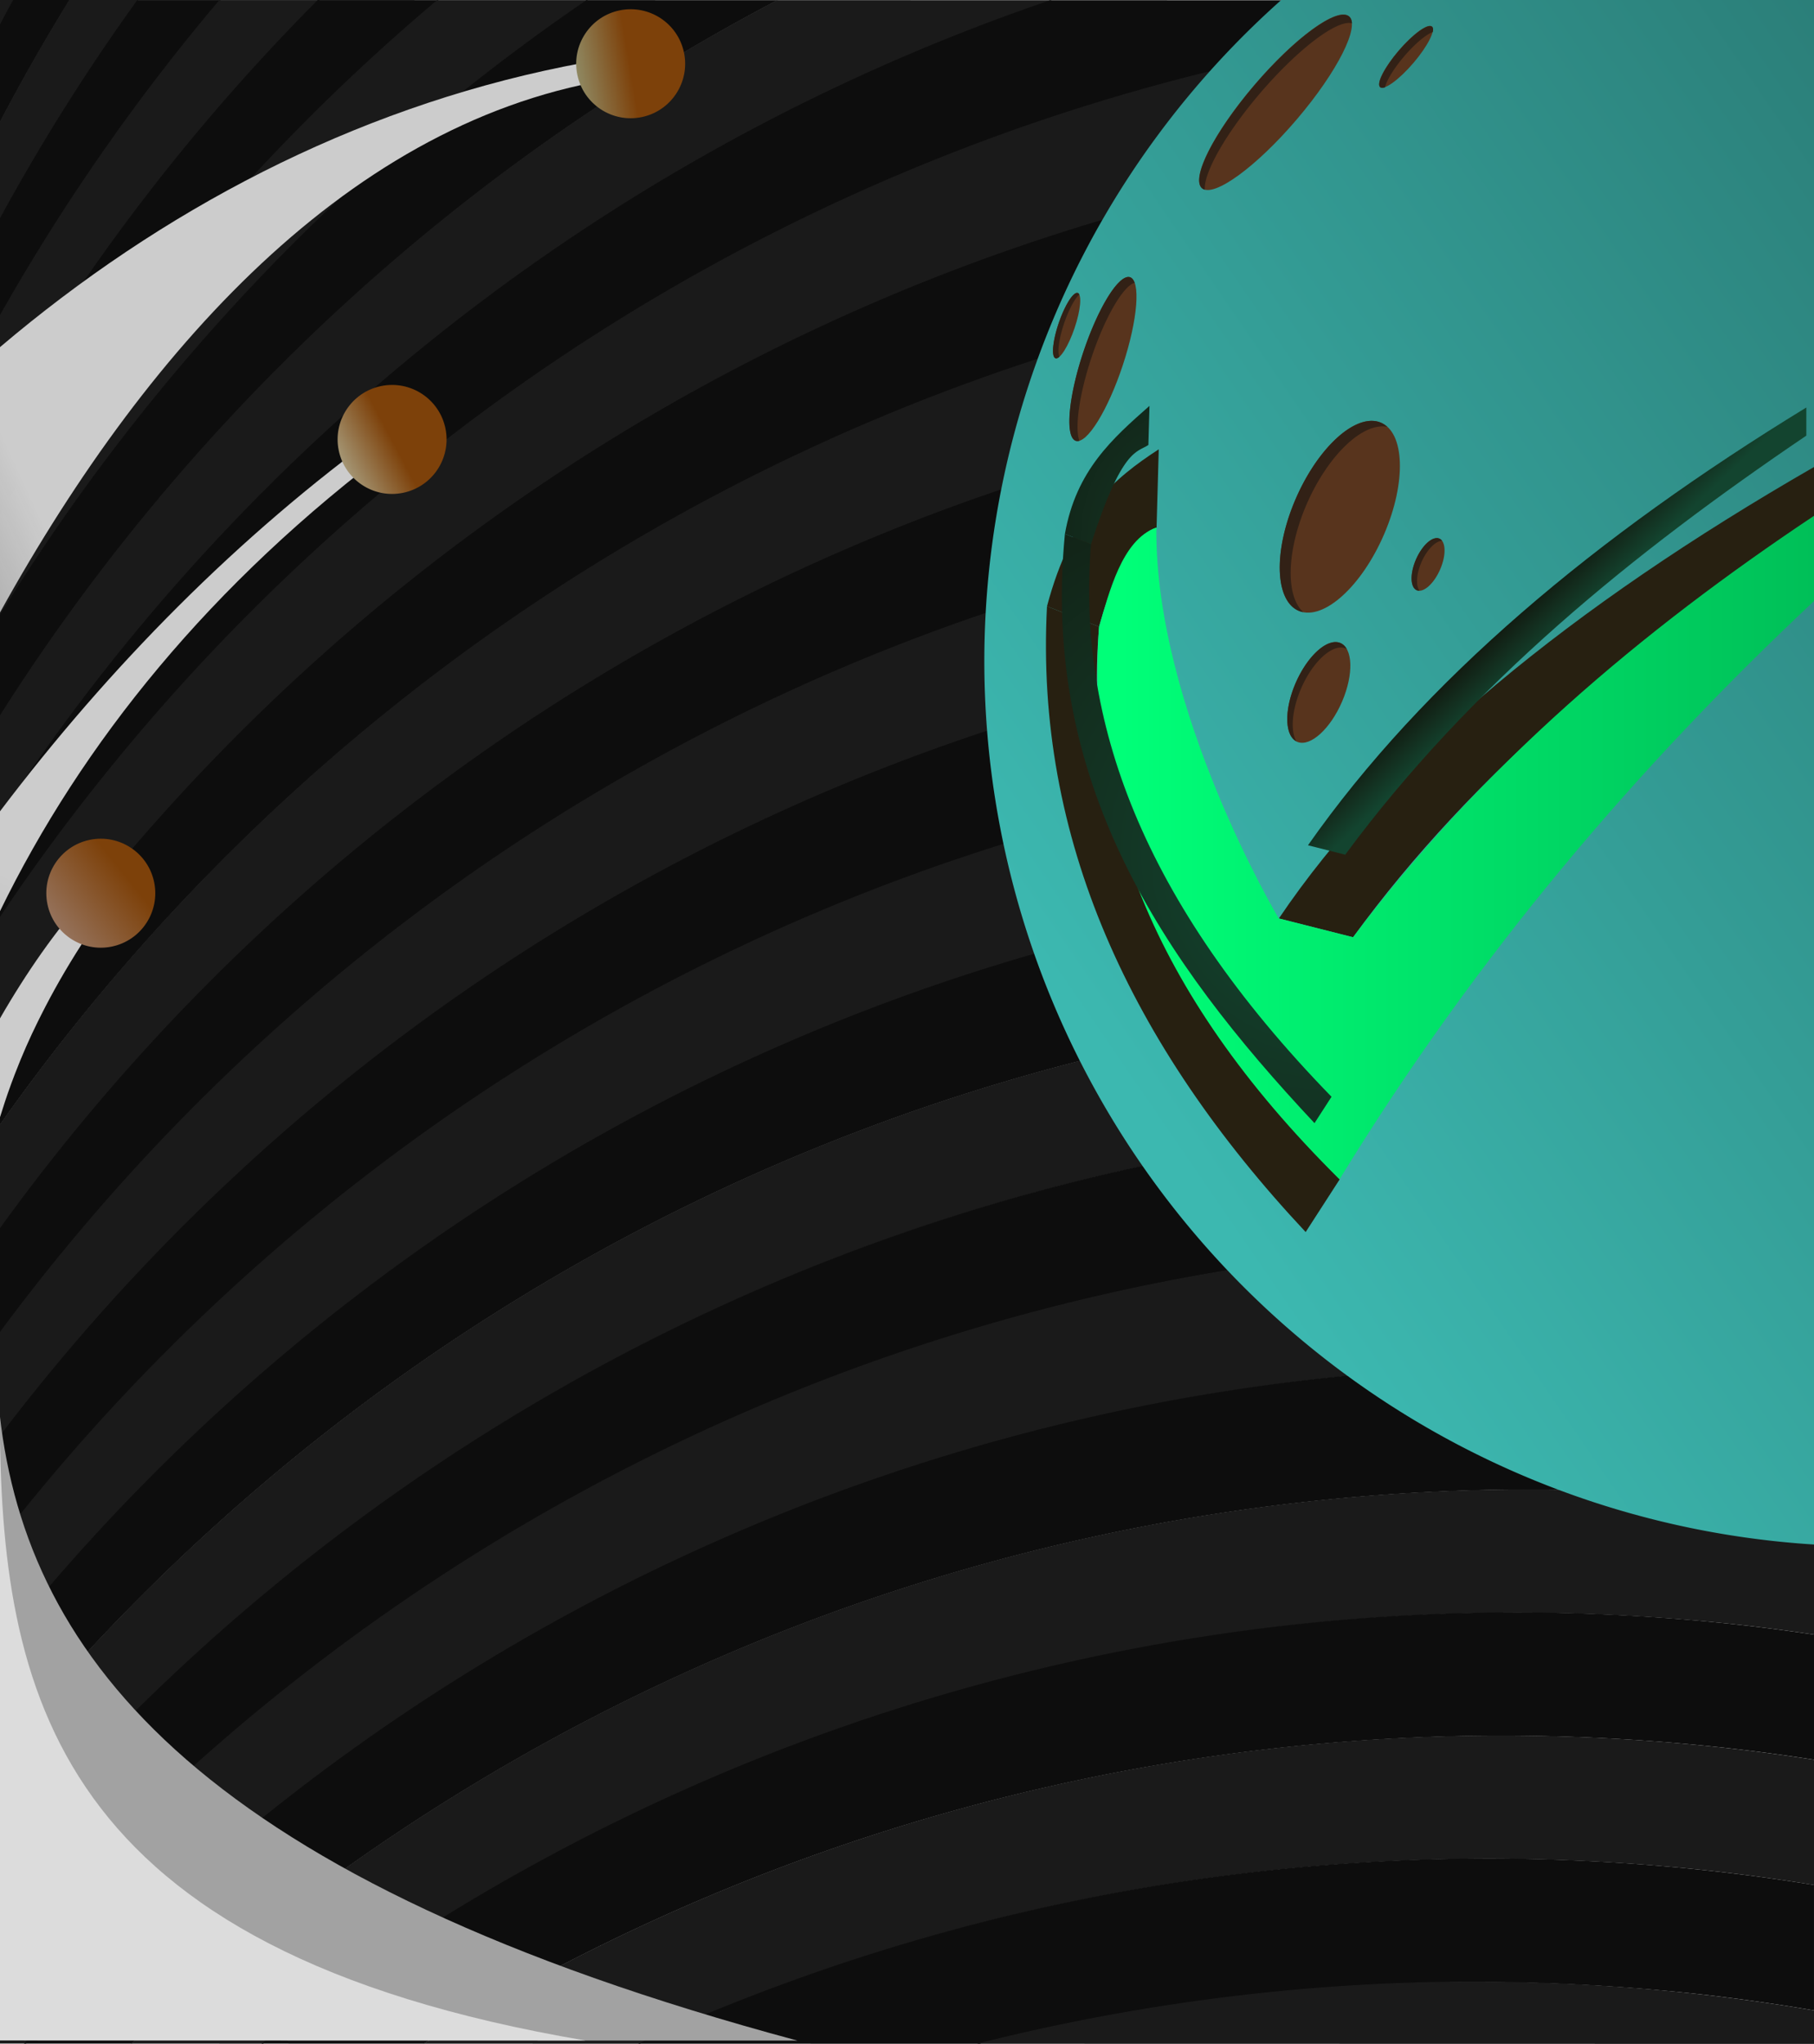 <?xml version="1.0" encoding="UTF-8" standalone="no"?>
<!-- Created with Inkscape (http://www.inkscape.org/) -->

<svg
   width="1331.947"
   height="1500.252"
   viewBox="0 0 352.411 396.942"
   version="1.1"
   id="svg5"
   inkscape:version="1.2.2 (1:1.2.2+202212051551+b0a8486541)"
   sodipodi:docname="greenmark_illustration_3.svg"
   inkscape:export-filename="greenmark_illustration_3.png"
   inkscape:export-xdpi="96"
   inkscape:export-ydpi="96"
   xmlns:inkscape="http://www.inkscape.org/namespaces/inkscape"
   xmlns:sodipodi="http://sodipodi.sourceforge.net/DTD/sodipodi-0.dtd"
   xmlns:xlink="http://www.w3.org/1999/xlink"
   xmlns="http://www.w3.org/2000/svg"
   xmlns:svg="http://www.w3.org/2000/svg">
  <sodipodi:namedview
     id="namedview7"
     pagecolor="#ffffff"
     bordercolor="#000000"
     borderopacity="0.25"
     inkscape:showpageshadow="2"
     inkscape:pageopacity="0.0"
     inkscape:pagecheckerboard="0"
     inkscape:deskcolor="#d1d1d1"
     inkscape:document-units="px"
     showgrid="false"
     inkscape:zoom="0.35010522"
     inkscape:cx="689.79263"
     inkscape:cy="586.9664"
     inkscape:window-width="1920"
     inkscape:window-height="952"
     inkscape:window-x="0"
     inkscape:window-y="27"
     inkscape:window-maximized="1"
     inkscape:current-layer="layer1" />
  <defs
     id="defs2">
    <linearGradient
       inkscape:collect="always"
       xlink:href="#linearGradient6632-3"
       id="linearGradient7784"
       gradientUnits="userSpaceOnUse"
       x1="-219.2"
       y1="474.184"
       x2="38.912"
       y2="297"
       gradientTransform="rotate(0.011,2047851.4,957671.01)" />
    <linearGradient
       inkscape:collect="always"
       id="linearGradient6632-3">
      <stop
         style="stop-color:#3cb8b0;stop-opacity:1;"
         offset="0"
         id="stop6628-1" />
      <stop
         style="stop-color:#256a65;stop-opacity:1;"
         offset="1"
         id="stop6630-4" />
    </linearGradient>
    <linearGradient
       inkscape:collect="always"
       xlink:href="#linearGradient16701"
       id="linearGradient61742"
       gradientUnits="userSpaceOnUse"
       gradientTransform="rotate(-11.7,-387.055,1521.377)"
       x1="-94.15"
       y1="324.58"
       x2="62.328"
       y2="117.221" />
    <linearGradient
       inkscape:collect="always"
       id="linearGradient16701">
      <stop
         style="stop-color:#cccccc;stop-opacity:0;"
         offset="0"
         id="stop16697" />
      <stop
         style="stop-color:#cccccc;stop-opacity:1;"
         offset="1"
         id="stop16699" />
    </linearGradient>
    <linearGradient
       inkscape:collect="always"
       xlink:href="#linearGradient15769"
       id="linearGradient61744"
       gradientUnits="userSpaceOnUse"
       gradientTransform="translate(-300.469,-110.097)"
       x1="129.314"
       y1="43.383"
       x2="139.372"
       y2="40.453" />
    <linearGradient
       inkscape:collect="always"
       id="linearGradient15769">
      <stop
         style="stop-color:#a49573;stop-opacity:1;"
         offset="0"
         id="stop15765" />
      <stop
         style="stop-color:#7d410a;stop-opacity:1;"
         offset="1"
         id="stop15767" />
    </linearGradient>
    <linearGradient
       inkscape:collect="always"
       xlink:href="#linearGradient16701"
       id="linearGradient61738"
       gradientUnits="userSpaceOnUse"
       gradientTransform="rotate(-11.7,-29.035,-151.44)"
       x1="-360.629"
       y1="-19.204"
       x2="-257.128"
       y2="-43.175" />
    <linearGradient
       inkscape:collect="always"
       xlink:href="#linearGradient15777"
       id="linearGradient61740"
       gradientUnits="userSpaceOnUse"
       gradientTransform="translate(-310.761,-72.273)"
       x1="198.916"
       y1="-60.696"
       x2="209.289"
       y2="-60.321" />
    <linearGradient
       inkscape:collect="always"
       id="linearGradient15777">
      <stop
         style="stop-color:#8f8861;stop-opacity:1;"
         offset="0"
         id="stop15773" />
      <stop
         style="stop-color:#7d410a;stop-opacity:1;"
         offset="1"
         id="stop15775" />
    </linearGradient>
    <linearGradient
       inkscape:collect="always"
       xlink:href="#linearGradient16701"
       id="linearGradient61734"
       gradientUnits="userSpaceOnUse"
       gradientTransform="rotate(-11.7,-657.121,1493.655)"
       x1="-9.189"
       y1="395.276"
       x2="13.893"
       y2="252.953" />
    <linearGradient
       inkscape:collect="always"
       xlink:href="#linearGradient16596"
       id="linearGradient61736"
       gradientUnits="userSpaceOnUse"
       gradientTransform="translate(-289.236,-164.286)"
       x1="45.249"
       y1="173.307"
       x2="59.933"
       y2="165.777" />
    <linearGradient
       inkscape:collect="always"
       id="linearGradient16596">
      <stop
         style="stop-color:#95725b;stop-opacity:1;"
         offset="0"
         id="stop16592" />
      <stop
         style="stop-color:#7d410a;stop-opacity:1;"
         offset="1"
         id="stop16594" />
    </linearGradient>
    <linearGradient
       inkscape:collect="always"
       xlink:href="#linearGradient24043"
       id="linearGradient63818"
       gradientUnits="userSpaceOnUse"
       gradientTransform="rotate(0.011,870770.36,1997862.9)"
       x1="-414.293"
       y1="200.609"
       x2="-252.588"
       y2="200.609" />
    <linearGradient
       inkscape:collect="always"
       id="linearGradient24043">
      <stop
         style="stop-color:#00ff78;stop-opacity:1;"
         offset="0"
         id="stop24039" />
      <stop
         style="stop-color:#00b251;stop-opacity:1;"
         offset="1"
         id="stop24041" />
    </linearGradient>
    <linearGradient
       inkscape:collect="always"
       xlink:href="#linearGradient24063"
       id="linearGradient64743"
       gradientUnits="userSpaceOnUse"
       gradientTransform="translate(348.64,1124.424)"
       x1="-157.579"
       y1="181.719"
       x2="-149.942"
       y2="189.748" />
    <linearGradient
       inkscape:collect="always"
       id="linearGradient24063">
      <stop
         style="stop-color:#120f08;stop-opacity:1;"
         offset="0"
         id="stop24059" />
      <stop
         style="stop-color:#13442f;stop-opacity:1;"
         offset="1"
         id="stop24061" />
    </linearGradient>
    <filter
       inkscape:collect="always"
       style="color-interpolation-filters:sRGB"
       id="filter24055"
       x="-0.1"
       y="-0.111"
       width="1.199"
       height="1.222">
      <feGaussianBlur
         inkscape:collect="always"
         stdDeviation="4.022"
         id="feGaussianBlur24057" />
    </filter>
    <radialGradient
       inkscape:collect="always"
       xlink:href="#linearGradient24083"
       id="radialGradient64751"
       gradientUnits="userSpaceOnUse"
       gradientTransform="matrix(-2.012,-3.451,2.47,-1.44,-1233.75,1081.324)"
       cx="-236.384"
       cy="358.026"
       fx="-236.384"
       fy="358.026"
       r="33.555" />
    <linearGradient
       inkscape:collect="always"
       id="linearGradient24083">
      <stop
         style="stop-color:#13442f;stop-opacity:1;"
         offset="0"
         id="stop24081" />
      <stop
         style="stop-color:#120f08;stop-opacity:1;"
         offset="1"
         id="stop24079" />
    </linearGradient>
    <filter
       inkscape:collect="always"
       style="color-interpolation-filters:sRGB"
       id="filter23418"
       x="-0.14"
       y="-0.064"
       width="1.28"
       height="1.128">
      <feGaussianBlur
         inkscape:collect="always"
         stdDeviation="3.063"
         id="feGaussianBlur23420" />
    </filter>
    <radialGradient
       inkscape:collect="always"
       xlink:href="#linearGradient24083"
       id="radialGradient64749"
       gradientUnits="userSpaceOnUse"
       gradientTransform="matrix(4.726,-3.728,4.895,6.206,71.334,-625.803)"
       cx="-193.579"
       cy="197.549"
       fx="-193.579"
       fy="197.549"
       r="10.116" />
    <filter
       inkscape:collect="always"
       style="color-interpolation-filters:sRGB"
       id="filter24067"
       x="-0.396"
       y="-0.242"
       width="1.791"
       height="1.484">
      <feGaussianBlur
         inkscape:collect="always"
         stdDeviation="2.708"
         id="feGaussianBlur24069" />
    </filter>
  </defs>
  <g
     inkscape:label="Layer 1"
     inkscape:groupmode="layer"
     id="layer1"
     transform="translate(248.644,122.05)">
    <g
       id="g69758">
      <path
         id="path66219"
         style="fill:#1a1a1a;fill-opacity:0.999;stroke-width:2.637"
         d="m -248.644,-122.05 -0.001,5.2 a 396.875,396.875 0 0 1 2.625,-5.199 z" />
      <path
         id="path66221"
         style="fill:#0d0d0d;fill-opacity:1;stroke-width:2.637"
         d="m -246.119,-122.05 a 396.875,396.875 0 0 0 -2.527,4.757 v 19.007 a 396.875,396.875 0 0 1 13.558,-23.762 z" />
      <path
         id="path66223"
         style="fill:#1a1a1a;fill-opacity:0.999;stroke-width:2.637"
         d="m -235.212,-122.048 a 396.875,396.875 0 0 0 -13.437,23.571 v 19.277 a 396.875,396.875 0 0 1 26.866,-42.846 z" />
      <path
         id="path66225"
         style="fill:#0d0d0d;fill-opacity:1;stroke-width:2.637"
         d="m -221.962,-122.045 a 396.875,396.875 0 0 0 -26.69,42.385 v 19.546 a 396.875,396.875 0 0 1 42.902,-61.928 z" />
      <path
         id="path66227"
         style="fill:#1a1a1a;fill-opacity:0.999;stroke-width:2.637"
         d="m -206.02,-122.042 a 396.875,396.875 0 0 0 -42.636,61.197 v 19.817 a 396.875,396.875 0 0 1 62.143,-81.011 z" />
      <path
         id="path66231"
         style="fill:#0d0d0d;fill-opacity:1;stroke-width:2.637"
         d="m -186.923,-122.039 a 396.875,396.875 0 0 0 -61.737,80.265 v 19.831 a 396.875,396.875 0 0 1 85.246,-100.092 z" />
      <path
         id="path66233"
         style="fill:#1a1a1a;fill-opacity:0.999;stroke-width:2.637"
         d="m -163.715,-122.034 a 396.875,396.875 0 0 0 -84.948,99.821 v 19.75 a 396.875,396.875 0 0 1 114.24,-119.566 z" />
      <path
         id="path66235"
         style="fill:#0d0d0d;fill-opacity:1;stroke-width:2.637"
         d="M -134.709,-122.029 A 396.875,396.875 0 0 0 -248.667,-2.653 V 17.299 A 396.875,396.875 0 0 1 -97.549,-122.022 Z" />
      <path
         id="path66237"
         style="fill:#1a1a1a;fill-opacity:0.999;stroke-width:2.637"
         d="M -97.669,-122.022 A 396.875,396.875 0 0 0 -248.671,16.906 v 20.154 a 396.875,396.875 0 0 1 204.355,-159.072 z" />
      <path
         id="path66239"
         style="fill:#0d0d0d;fill-opacity:1;stroke-width:2.637"
         d="M -44.628,-122.012 A 396.875,396.875 0 0 0 -248.674,36.467 V 56.822 A 396.875,396.875 0 0 1 103.845,-118.8 l 5e-4,-3.184 z" />
      <path
         id="path66241"
         style="fill:#1a1a1a;fill-opacity:1;stroke-width:2.637"
         d="M 71.333,-119.503 A 396.875,396.875 0 0 0 -248.678,56.052 V 76.584 A 396.875,396.875 0 0 1 103.841,-94.687 V -118.8 a 396.875,396.875 0 0 0 -32.509,-0.703 z" />
      <path
         id="path66243"
         style="fill:#0d0d0d;fill-opacity:1;stroke-width:2.637"
         d="M 68.628,-95.602 A 396.875,396.875 0 0 0 -248.682,76.209 v 20.251 a 396.875,396.875 0 0 1 352.518,-167.034 v -24.113 a 396.875,396.875 0 0 0 -35.209,-0.916 z" />
      <path
         id="path66682"
         style="fill:#1a1a1a;fill-opacity:0.999;stroke-width:2.637"
         d="M 65.924,-71.702 A 396.875,396.875 0 0 0 -248.686,96.365 v 20.407 a 396.875,396.875 0 0 1 352.517,-163.233 V -70.574 a 396.875,396.875 0 0 0 -37.908,-1.128 z" />
      <path
         id="path66684"
         style="fill:#0d0d0d;fill-opacity:1;stroke-width:2.637"
         d="m 63.22,-47.801 a 396.875,396.875 0 0 0 -311.909,164.323 v 20.562 A 396.875,396.875 0 0 1 103.827,-22.348 v -24.113 a 396.875,396.875 0 0 0 -40.608,-1.341 z" />
      <path
         id="path66686"
         style="fill:#1a1a1a;fill-opacity:0.999;stroke-width:2.637"
         d="m 60.516,-23.901 a 396.875,396.875 0 0 0 -309.209,160.579 v 20.718 A 396.875,396.875 0 0 1 103.822,1.765 V -22.348 a 396.875,396.875 0 0 0 -43.307,-1.553 z" />
      <path
         id="path66688"
         style="fill:#0d0d0d;fill-opacity:1;stroke-width:2.637"
         d="m 57.811,0 a 396.875,396.875 0 0 0 -306.508,156.835 v 20.872 A 396.875,396.875 0 0 1 103.818,25.878 V 1.765 A 396.875,396.875 0 0 0 57.811,0 Z" />
      <path
         id="path66690"
         style="fill:#1a1a1a;fill-opacity:1;stroke-width:2.637"
         d="m 55.106,23.9 a 396.875,396.875 0 0 0 -303.807,153.176 v 20.942 A 396.875,396.875 0 0 1 103.814,49.991 V 25.878 A 396.875,396.875 0 0 0 55.106,23.9 Z" />
      <path
         id="path66692"
         style="fill:#0d0d0d;fill-opacity:1;stroke-width:2.637"
         d="m 52.402,47.801 a 396.875,396.875 0 0 0 -301.107,149.925 v 20.74 A 396.875,396.875 0 0 1 103.808,74.104 V 49.991 a 396.875,396.875 0 0 0 -51.407,-2.19 z" />
      <path
         id="path66694"
         style="fill:#1a1a1a;fill-opacity:0.999;stroke-width:2.637"
         d="M 49.698,71.701 A 396.875,396.875 0 0 0 -248.708,218.376 V 239.237 A 396.875,396.875 0 0 1 101.112,98.005 a 396.875,396.875 0 0 1 2.692,0.335 V 74.104 A 396.875,396.875 0 0 0 49.698,71.701 Z" />
      <path
         id="path66696"
         style="fill:#0d0d0d;fill-opacity:1;stroke-width:2.637"
         d="m 46.993,95.602 a 396.875,396.875 0 0 0 -295.706,143.423 v 20.984 a 396.875,396.875 0 0 1 347.12,-138.104 396.875,396.875 0 0 1 5.392,0.671 V 98.341 a 396.875,396.875 0 0 0 -2.693,-0.336 396.875,396.875 0 0 0 -54.114,-2.403 z" />
      <path
         id="path66698"
         style="fill:#1a1a1a;fill-opacity:0.999;stroke-width:2.637"
         d="m 44.289,119.502 a 396.875,396.875 0 0 0 -293.005,140.172 v 15.15 h 5.139 A 396.875,396.875 0 0 1 95.702,145.804 a 396.875,396.875 0 0 1 8.092,1.008 v -24.235 a 396.875,396.875 0 0 0 -5.392,-0.673 396.875,396.875 0 0 0 -54.114,-2.403 z" />
      <path
         id="path66700"
         style="fill:#0d0d0d;fill-opacity:1;stroke-width:2.637"
         d="m 41.585,143.403 a 396.875,396.875 0 0 0 -285.558,131.423 h 20.963 a 396.875,396.875 0 0 1 316.004,-105.123 396.875,396.875 0 0 1 10.792,1.39 v -24.28 a 396.875,396.875 0 0 0 -8.092,-1.01 396.875,396.875 0 0 0 -54.114,-2.403 z" />
      <path
         id="path66702"
         style="fill:#1a1a1a;fill-opacity:1;stroke-width:2.637"
         d="m 38.88,167.303 a 396.875,396.875 0 0 0 -261.975,107.526 l 25.585,0.01 a 396.875,396.875 0 0 1 287.8,-81.228 396.875,396.875 0 0 1 13.492,1.787 V 171.099 A 396.875,396.875 0 0 0 92.99,169.711 396.875,396.875 0 0 0 38.876,167.308 Z" />
      <path
         id="path66704"
         style="fill:#0d0d0d;fill-opacity:1;stroke-width:2.637"
         d="m 36.176,191.204 a 396.875,396.875 0 0 0 -234.016,83.63 l 31.573,0.01 a 396.875,396.875 0 0 1 253.853,-57.332 396.875,396.875 0 0 1 16.191,2.184 v -24.297 a 396.875,396.875 0 0 0 -13.492,-1.788 396.875,396.875 0 0 0 -54.114,-2.403 z" />
      <path
         id="path66706"
         style="fill:#1a1a1a;fill-opacity:0.999;stroke-width:2.637"
         d="M 33.472,215.105 A 396.875,396.875 0 0 0 -166.32,274.84 l 41.987,0.01 a 396.875,396.875 0 0 1 209.215,-33.44 396.875,396.875 0 0 1 18.891,2.614 V 219.698 A 396.875,396.875 0 0 0 87.581,217.509 396.875,396.875 0 0 0 33.467,215.106 Z" />
      <path
         id="path66708"
         style="fill:#0d0d0d;fill-opacity:1;stroke-width:2.637"
         d="m 30.767,239.005 a 396.875,396.875 0 0 0 -155.423,35.843 l 66.277,0.013 a 396.875,396.875 0 0 1 140.555,-9.552 396.875,396.875 0 0 1 21.59,3.073 v -24.366 a 396.875,396.875 0 0 0 -18.891,-2.607 396.875,396.875 0 0 0 -54.114,-2.403 z" />
      <path
         id="path66710"
         style="fill:#1a1a1a;fill-opacity:0.999;stroke-width:2.637"
         d="m 28.063,262.905 a 396.875,396.875 0 0 0 -86.934,11.955 l 162.638,0.031 0.001,-6.512 a 396.875,396.875 0 0 0 -21.59,-3.071 396.875,396.875 0 0 0 -54.114,-2.403 z" />
      <path
         id="circle7710"
         style="fill:url(#linearGradient7784);fill-opacity:1;stroke-width:2.493"
         d="M 0.904,-122.613 A 171.979,171.979 0 0 0 -57.417,6.279 171.979,171.979 0 0 0 103.792,177.905 l 0.057,-300.498 z" />
      <ellipse
         style="fill:#58341d;fill-opacity:1;stroke-width:0.568"
         id="ellipse7724"
         transform="matrix(0.649,-0.761,0.782,0.624,0,0)"
         ry="1.869"
         rx="7.741"
         cy="-53.398"
         cx="102.101" />
      <path
         id="path7726"
         style="fill:#322116;fill-opacity:1;stroke-width:0.568"
         d="m 29.176,-116.989 a 1.868,7.741 40.585 0 0 -6.103,4.837 1.868,7.741 40.585 0 0 -3.563,7.055 1.868,7.741 40.585 0 0 0.915,0.01 1.868,7.741 40.585 0 1 3.706,-6.004 1.868,7.741 40.585 0 1 5.57,-4.729 1.868,7.741 40.585 0 0 -0.143,-1.053 1.868,7.741 40.585 0 0 -0.381,-0.114 z" />
      <path
         style="fill:#272011;fill-opacity:1;stroke-width:2.646"
         d="m -45.243,-4.302 10.138,3.975 c 0,0 4.221,-17.205 11.149,-19.267 l 0.425,-15.199 c -8.622,5.622 -16.898,12.381 -21.712,30.49 z"
         id="path7732"
         sodipodi:nodetypes="ccccc" />
      <path
         style="fill:#272011;fill-opacity:1;stroke-width:2.646"
         d="m -45.243,-4.302 10.138,3.975 C -38.795,40.086 -19.689,75.005 11.623,106.983 L 5.012,117.222 C -29.2,80.709 -47.606,40.58 -45.243,-4.302 Z"
         id="path7734"
         sodipodi:nodetypes="ccccc" />
      <path
         id="path7736"
         style="fill:#272011;fill-opacity:1;stroke-width:2.646"
         d="M 103.832,-31.392 C 56.514,-4.172 20.984,24.927 -0.19,56.314 l 14.41,3.655 C 37.71,27.679 69.383,2.03 103.83,-21.366 Z" />
      <ellipse
         style="fill:#58341d;fill-opacity:1;stroke-width:1.613"
         id="ellipse7738"
         transform="matrix(0.649,-0.761,0.782,0.624,0,0)"
         ry="5.303"
         rx="21.962"
         cy="-66.96"
         cx="79.374" />
      <ellipse
         style="fill:#58341d;fill-opacity:1;stroke-width:1.464"
         id="ellipse7740"
         transform="matrix(0.395,-0.919,0.931,0.365,0,0)"
         ry="9.252"
         rx="19.934"
         cy="2.135"
         cx="24.458" />
      <ellipse
         style="fill:#58341d;fill-opacity:1;stroke-width:0.402"
         id="ellipse7742"
         transform="matrix(0.395,-0.919,0.931,0.365,0,0)"
         ry="2.54"
         rx="5.472"
         cy="21.552"
         cx="22.093" />
      <ellipse
         style="fill:#58341d;fill-opacity:1;stroke-width:0.768"
         id="ellipse7744"
         transform="matrix(0.395,-0.919,0.931,0.365,0,0)"
         ry="4.858"
         rx="10.466"
         cy="11.863"
         cx="-8.809" />
      <ellipse
         style="fill:#58341d;fill-opacity:1;stroke-width:1.229"
         id="ellipse7746"
         transform="matrix(0.313,-0.95,0.959,0.282,0,0)"
         ry="4.041"
         rx="16.733"
         cy="-49.064"
         cx="40.522" />
      <ellipse
         style="fill:#58341d;fill-opacity:1;stroke-width:0.492"
         id="ellipse7750"
         transform="matrix(0.321,-0.947,0.957,0.29,0,0)"
         ry="1.618"
         rx="6.699"
         cy="-58.149"
         cx="44.29" />
      <path
         id="path7764"
         style="fill:#322116;fill-opacity:1;stroke-width:0.492"
         d="m -39.374,-65.174 a 1.617,6.699 18.855 0 0 -3.594,5.891 1.617,6.699 18.855 0 0 -0.604,6.813 1.617,6.699 18.855 0 0 0.751,-0.299 1.617,6.699 18.855 0 1 0.911,-6.514 1.617,6.699 18.855 0 1 2.948,-5.575 1.617,6.699 18.855 0 0 -0.306,-0.299 1.617,6.699 18.855 0 0 -0.106,-0.017 z" />
      <path
         id="path7766"
         style="fill:#322116;fill-opacity:1;stroke-width:1.612"
         d="m 12.355,-119.189 a 5.3,21.963 40.585 0 0 -17.317,13.724 5.3,21.963 40.585 0 0 -10.109,20.016 5.3,21.963 40.585 0 0 0.48,0.244 5.3,21.963 40.585 0 1 10.687,-18.672 5.3,21.963 40.585 0 1 17.92,-13.633 5.3,21.963 40.585 0 0 -0.579,-1.353 5.3,21.963 40.585 0 0 -1.083,-0.325 z" />
      <path
         id="path7768"
         style="fill:#322116;fill-opacity:1;stroke-width:1.228"
         d="m -29.405,-68.251 a 4.038,16.734 18.368 0 0 -8.853,14.792 4.038,16.734 18.368 0 0 -1.364,17.031 4.038,16.734 18.368 0 0 0.67,-0.018 4.038,16.734 18.368 0 1 2.281,-15.955 4.038,16.734 18.368 0 1 8.45,-14.728 4.038,16.734 18.368 0 0 -0.92,-1.083 4.038,16.734 18.368 0 0 -0.265,-0.04 z" />
      <path
         id="path7770"
         style="fill:#322116;fill-opacity:1;stroke-width:1.463"
         d="m 17.603,-40.308 a 9.246,19.937 23.776 0 0 -14.57,15.242 9.246,19.937 23.776 0 0 0.742,21.688 9.246,19.937 23.776 0 0 0.791,0.226 9.246,19.937 23.776 0 1 0.583,-20.855 9.246,19.937 23.776 0 1 15.709,-15.154 9.246,19.937 23.776 0 0 -1.337,-0.844 9.246,19.937 23.776 0 0 -1.918,-0.304 z" />
      <path
         id="path7772"
         style="fill:#322116;fill-opacity:1;stroke-width:0.402"
         d="m 30.428,-17.547 a 2.538,5.473 23.776 0 0 -4,4.184 2.538,5.473 23.776 0 0 0.204,5.954 2.538,5.473 23.776 0 0 0.494,0.084 2.538,5.473 23.776 0 1 0.36,-5.509 2.538,5.473 23.776 0 1 4.033,-4.184 2.538,5.473 23.776 0 0 -0.565,-0.447 2.538,5.473 23.776 0 0 -0.526,-0.083 z" />
      <path
         id="path7774"
         style="fill:#322116;fill-opacity:1;stroke-width:0.768"
         d="M 10.693,2.645 A 4.855,10.468 23.776 0 0 3.043,10.648 4.855,10.468 23.776 0 0 3.205,21.926 4.855,10.468 23.776 0 1 4.101,11.706 4.855,10.468 23.776 0 1 12.758,3.863 4.855,10.468 23.776 0 1 12.986,3.972 4.855,10.468 23.776 0 0 11.7,2.804 4.855,10.468 23.776 0 0 10.693,2.645 Z" />
      <path
         id="path61716"
         style="fill:url(#linearGradient61742);fill-opacity:1;stroke-width:2.646"
         d="m -173.977,-38.513 c -28.39,20.531 -53.417,45.953 -74.69,74.053 v 19.41 c 15.88,-32.602 40.934,-63.732 76.797,-90.48 z" />
      <circle
         style="fill:url(#linearGradient61744);fill-opacity:1;stroke-width:1.062"
         id="circle61718"
         cx="-161.444"
         cy="-70.922"
         r="10.583"
         transform="rotate(-11.7)" />
      <path
         id="path61722"
         style="fill:url(#linearGradient61738);fill-opacity:1;stroke-width:2.646"
         d="m -126.459,-111.305 c -4.258,0.611 -8.476,1.344 -12.651,2.191 -41.188,8.357 -78.278,27.979 -109.539,54.482 l -0.01,51.553 c 29.474,-53.197 70.214,-97.533 122.615,-104.138 z" />
      <circle
         style="fill:url(#linearGradient61740);fill-opacity:1;stroke-width:1.062"
         id="circle61724"
         cx="-101.261"
         cy="-132.968"
         r="10.583"
         transform="rotate(-11.7)" />
      <path
         style="fill:url(#linearGradient61734);fill-opacity:1;stroke-width:2.646"
         d="m -231.863,51.994 c -5.972,6.712 -11.619,14.761 -16.812,23.784 v 19.236 c 0.323,-1.047 0.649,-2.076 0.981,-3.07 0.175,-0.527 0.351,-1.054 0.535,-1.581 0.028,-0.082 0.057,-0.16 0.086,-0.241 0.204,-0.582 0.411,-1.163 0.625,-1.746 0.194,-0.53 0.39,-1.047 0.587,-1.562 0.039,-0.101 0.076,-0.203 0.115,-0.304 1.422,-3.698 2.905,-7.029 4.431,-10.115 0.215,-0.439 0.437,-0.877 0.658,-1.316 2.274,-4.522 4.871,-9.071 7.809,-13.645 0.023,-0.037 0.045,-0.074 0.068,-0.111 v 5e-4 c 1.664,-2.586 3.432,-5.18 5.315,-7.783 z"
         id="path61728" />
      <circle
         style="fill:url(#linearGradient61736);fill-opacity:1;stroke-width:1.062"
         id="circle61730"
         cx="-234.729"
         cy="3.896"
         r="10.583"
         transform="rotate(-11.7)" />
      <path
         style="fill:#a2a2a2;fill-opacity:1;stroke-width:2.646"
         d="m -248.689,152.754 c 5.321,47.448 39.732,90.532 154.953,121.49 l -154.976,-0.029 z"
         id="path64011"
         sodipodi:nodetypes="cccc" />
      <path
         style="fill:#ffffff;fill-opacity:0.621;stroke-width:2.646"
         d="m -248.689,152.754 c 0.149,53.686 10.171,103.925 113.797,121.482 l -113.82,-0.022 z"
         id="path63847"
         sodipodi:nodetypes="cccc" />
      <path
         id="path63816"
         style="fill:url(#linearGradient63818);fill-opacity:1;stroke-width:2.646"
         d="M 103.83,-21.915 C 70.286,0.431 39.344,26.525 14.219,59.97 L -0.224,56.315 c 0,0 -24.105,-40.492 -23.773,-75.906 -6.762,2.349 -9.204,12.851 -11.143,19.265 -2.495,34.984 9.483,70.457 46.729,107.31 26.638,-43.58 58.056,-80.328 92.237,-112.359 z" />
      <path
         id="path64741"
         style="fill:url(#linearGradient64743);fill-opacity:1;stroke-width:2.646;filter:url(#filter24055)"
         d="m 230.103,1285.85 c -40.877,25.006 -74.273,52.915 -96.8,85.041 l 7.238,1.826 c 24.554,-33.23 55.934,-58.608 89.562,-81.401 z"
         transform="rotate(0.011,6921306.9,-665193.34)" />
      <path
         style="fill:url(#radialGradient64751);fill-opacity:1;stroke-width:2.646;filter:url(#filter23418)"
         d="m 86.069,1310.444 c -4.656,48.105 18.809,82.75 48.514,114.408 l 3.304,-5.12 c -37.025,-38.041 -49.487,-73.278 -46.749,-107.301 z"
         id="path64745"
         sodipodi:nodetypes="ccccc"
         transform="rotate(0.011,6921306.9,-665193.34)" />
      <path
         style="fill:url(#radialGradient64749);fill-opacity:1;stroke-width:2.646;filter:url(#filter24067)"
         d="m 102.494,1285.562 c -7.102,6.277 -14.249,12.498 -16.426,24.882 l 5.069,1.987 c 6.044,-18.751 8.943,-17.794 11.145,-19.271 z"
         id="path64747"
         sodipodi:nodetypes="ccccc"
         transform="rotate(0.011,6921306.9,-665193.34)" />
    </g>
  </g>
</svg>
